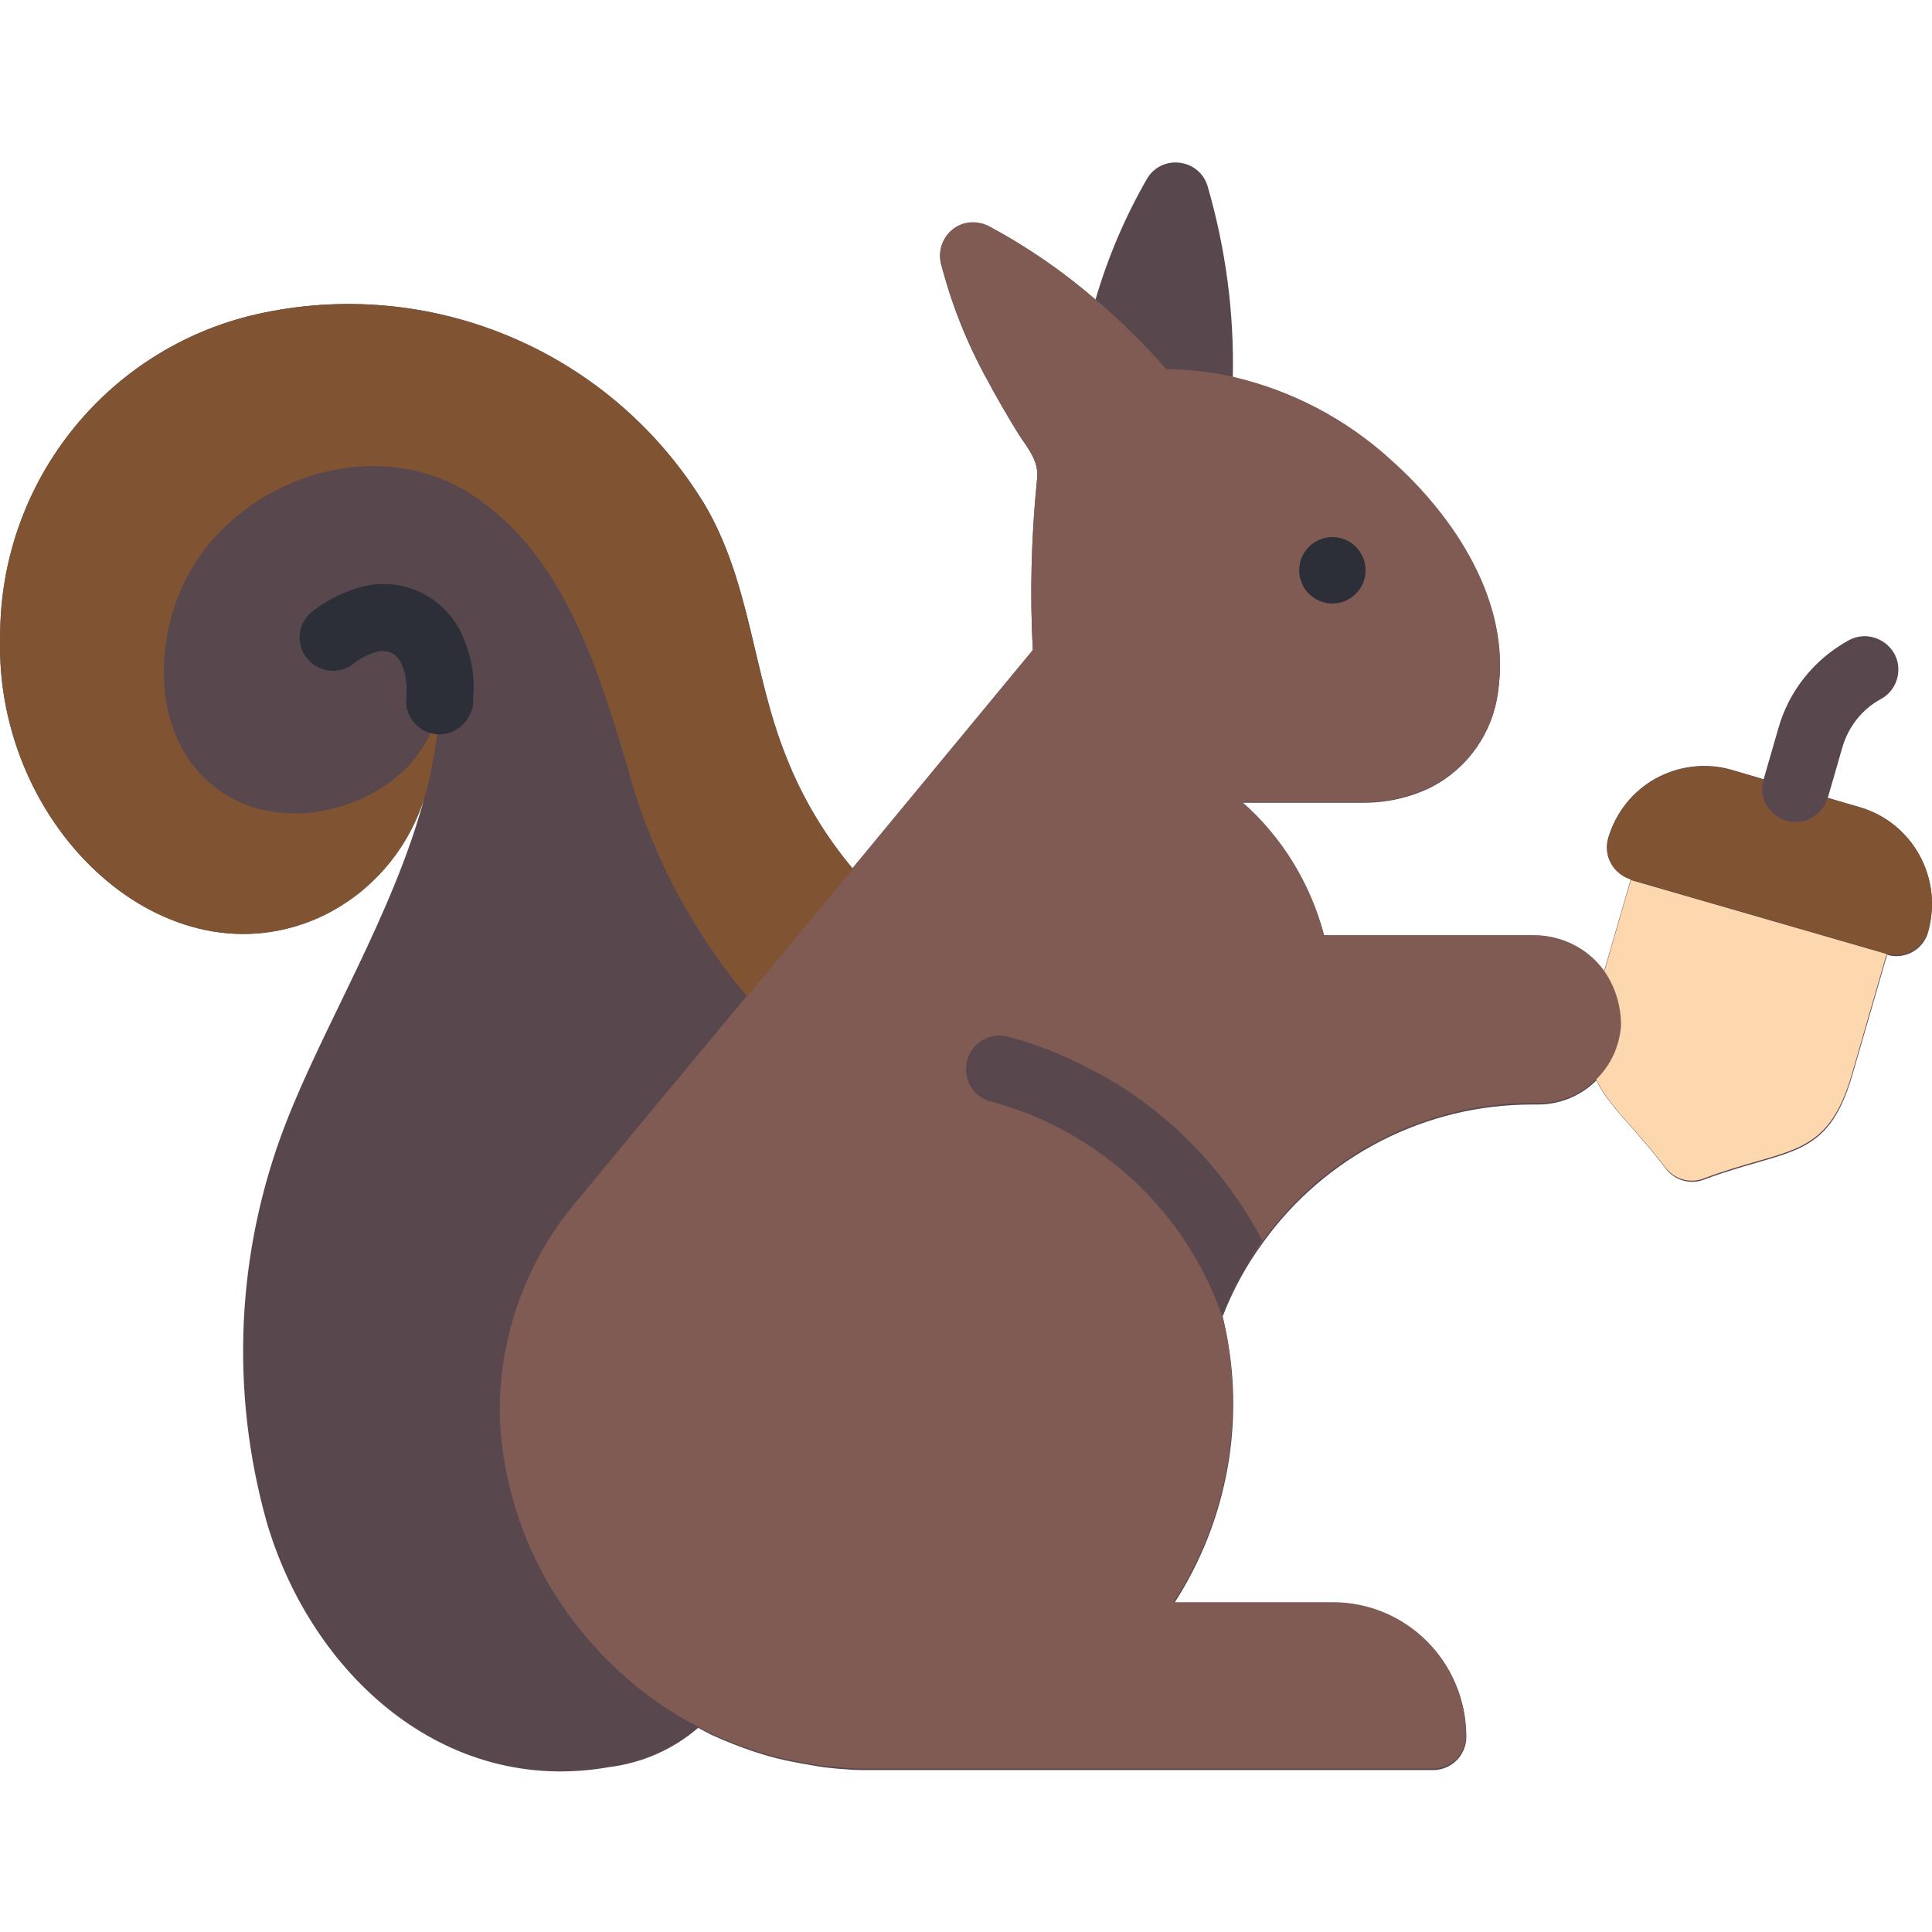 <svg height="512pt" viewBox="0 -43 512.062 512" width="512pt" xmlns="http://www.w3.org/2000/svg"><path d="m492.941 170.922-8.5-2.5 3.898-13.5c1.602-5.398 5.199-10 10.199-12.699 2.801-1.5 4.5-4.402 4.602-7.602.102-3.199-1.602-6.098-4.301-7.699-2.699-1.602-6.098-1.699-8.801-.199-9.098 5-15.797 13.301-18.598 23.301l-3.902 13.5-8.5-2.5c-6.699-2-14-1.102-20.098 2.199-6.199 3.398-10.699 9.098-12.699 15.801-1.402 4.699 1.297 9.598 6 10.898l-7.102 24.5v.102c-4.5-6-11.602-9.5-19-9.5h-55.199c-3.602-13.703-11.102-26-21.699-35.301h31.699c6.398.098 12.699-1.301 18.398-4.102 9.699-5 16.301-14.398 17.699-25.199 3.5-23.602-11.598-46.301-28.398-61.398-11.898-10.801-26.301-18.301-41.898-22 .398-17.203-1.902-34.301-6.703-50.801-1-3.301-3.898-5.699-7.297-6.102-3.402-.5-6.801 1.102-8.602 4-5.898 10.199-10.5 21-13.801 32.301-8.598-7.5-18.098-14-28.199-19.398-3-1.602-6.699-1.301-9.5.699-2.699 2.098-4 5.5-3.301 8.898 2.801 10.902 6.902 21.301 12.402 31.199 2.598 4.902 5.297 9.5 8.199 14.203 2.598 4 5.598 7.199 4.898 12.297-1.5 15-1.898 30-1.098 45l-47.703 57.902c-7.5-8.902-13.5-19-17.699-29.801-8.801-21.898-9.398-46.199-21.598-66.801-24.402-39.898-71-60.199-116.703-50.801-40.797 8.301-70.098 44.203-70 85.902-1.598 50.898 44.301 93.398 85.5 74 12.902-6.301 22.602-17.602 26.902-31.199-8.102 30.398-26.902 60.598-36.902 86.699-12.898 33.598-14.598 70.301-4.898 105 11.699 40.199 46.898 72.898 90.898 65.098 8.703-1.098 16.902-4.699 23.5-10.398 1.102.602 2.203 1.199 3.402 1.801 3.699 1.699 7.5 3.199 11.398 4.5 2.699.898 5.5 1.699 8.301 2.301 2.801.598 5.602 1.098 8.602 1.598 1.098.199 2 .301 3 .402.598.098 1.297.098 1.898.199l4.102.301c1.297.098 2.598.098 4 .098h150.098c4.902 0 8.801-4 8.801-8.801 0-19.5-15.801-35.297-35.301-35.297h-42.199c14.398-22.203 19.199-49.203 13.199-74.902-.098-.398-.199-.801-.301-1.199 2.703-7 6.301-13.602 10.703-19.602 16.5-23 43.199-36.699 71.5-36.598h1.398c5.801 0 11.398-2.301 15.5-6.402.398.902.898 1.801 1.398 2.602 3.602 5.801 9.801 11.301 16.902 20.699 2.301 3.199 6.5 4.402 10.199 3 22.199-8.398 32.699-4.898 39.301-27.699l9.199-31.801-19.102-5.598 19.102 5.5c2.199.699 4.699.398 6.699-.703 2-1.098 3.602-3 4.199-5.297 4-14.301-4.098-29-18.098-33.102zm0 0" fill="#59474e"/><path d="m500.039 209.82-9.199 31.801c-6.598 22.801-17.098 19.301-39.301 27.699-3.699 1.402-7.797.203-10.199-3-7.199-9.398-13.301-14.797-16.898-20.699-.5-.898-1-1.801-1.402-2.598l2.102-28.301 7.102-24.5zm0 0" fill="#fdd7ad"/><path d="m459.039 161.121 33.902 9.801c14 4.102 22.098 18.801 18.098 32.801-1.398 4.699-6.297 7.398-10.898 6l-67.801-19.602c-4.699-1.398-7.398-6.301-6-10.898 3.902-14.102 18.602-22.199 32.699-18.102zm0 0" fill="#805333"/><path d="m475.941 174.82c-2.801 0-5.402-1.297-7.102-3.5-1.699-2.199-2.199-5.098-1.398-7.797l3.898-13.5c2.801-9.902 9.5-18.301 18.602-23.301 4.301-2.402 9.598-.801 12 3.5 2.398 4.301.801 9.598-3.5 12-5 2.699-8.602 7.301-10.199 12.699l-3.902 13.5c-1 3.801-4.5 6.398-8.398 6.398zm0 0" fill="#59474e"/><path d="m429.641 228.621c-.699 11.699-10.398 20.801-22.102 20.699h-1.398c-28.301 0-55 13.602-71.5 36.602-4.398 6-8 12.602-10.699 19.602.098.398.199.797.301 1.199 5.898 25.699 1.199 52.801-13.203 74.898h42.203c19.5 0 35.297 15.801 35.297 35.301 0 4.898-4 8.801-8.797 8.801h-150.203c-1.297 0-2.598 0-4-.102l-4.098-.301c-.602-.098-1.301-.098-1.902-.199-1-.098-1.898-.199-3-.398-2.898-.402-5.699-1-8.598-1.602-2.801-.598-5.602-1.398-8.301-2.301-3.898-1.297-7.699-2.797-11.398-4.5-1.102-.5-2.203-1.098-3.402-1.797-3.898-2-7.699-4.301-11.301-6.902-1.098-.801-2.297-1.699-3.398-2.5-3.301-2.598-6.5-5.5-9.5-8.5-2-2-3.898-4.098-5.699-6.301-13-15.398-20.801-34.598-22.301-54.699 0-.398-.102-.801-.102-1.098-.898-21.602 6.301-42.801 20.402-59.301l22.801-27.602.098-.098 22.199-26.703 25.902-31.297 2.098-2.602 47.703-57.699c-.801-15-.402-30.102 1.098-45 .699-5-2.398-8.301-4.898-12.301-2.902-4.699-5.602-9.398-8.199-14.199-5.402-9.801-9.602-20.301-12.402-31.199-.699-3.402.602-6.801 3.301-8.902 2.699-2.098 6.398-2.301 9.5-.699 10.102 5.398 19.5 11.898 28.199 19.398 6.699 5.703 13 11.902 18.801 18.5 5.898 0 11.801.703 17.602 2 15.598 3.602 30.098 11.203 41.898 22 16.898 15 32 37.801 28.398 61.402-1.398 10.801-8 20.199-17.699 25.199-5.699 2.801-12 4.301-18.398 4.102h-31.699c10.598 9.297 18.098 21.598 21.699 35.297h55.199c6.199-.098 12.301 2.301 16.699 6.703 4.402 4.398 6.801 10.797 6.801 17.098zm0 0" fill="#7f5b53"/><path d="m323.941 305.523c.098.398.199.797.301 1.199-6.102-18.102-17.801-33.801-33.5-44.699-8.5-6-18-10.402-28.102-13.102-3.102-.801-5.5-3.102-6.301-6.199-.801-3 0-6.301 2.199-8.602 2.203-2.301 5.5-3.199 8.5-2.398 7.5 1.898 14.703 4.801 21.5 8.398 4.301 2.102 8.402 4.602 12.301 7.301 14.102 9.898 25.699 23 33.699 38.301-4.297 6.301-7.898 12.898-10.598 19.801zm0 0" fill="#59474e"/><path d="m361.941 108.121c0 4.859-3.941 8.801-8.801 8.801s-8.801-3.941-8.801-8.801 3.941-8.801 8.801-8.801 8.801 3.941 8.801 8.801zm0 0" fill="#2c2f38"/><path d="m226.039 187.223-2.098 2.598-25.902 31.301c-15.098-18-26-39-32-61.699-7.797-26-16.898-55.699-41.098-71.398-24-15.602-57.699-5.602-73 17.797-12.902 19.703-12.699 52.402 11.301 63.602 20.199 9.398 50.398-3.199 53.199-26.602-.102 6-.801 12-2.102 17.902-.5 2.598-1.098 5.199-1.898 7.801-4.301 13.699-14 25-26.902 31.199-41.098 19.398-87-23-85.5-74-.098-41.699 29.203-77.602 70-85.902 45.703-9.398 92.301 10.801 116.602 50.703 12.301 20.699 12.801 44.898 21.602 66.797 4.297 10.902 10.297 21 17.797 29.902zm0 0" fill="#805333"/><path d="m116.34 143.82h-.098c-.5-.098-.902-.598-.902-1.098.102-.602.102-1.102.102-1.699 0-.602.398-1 1-1 .5 0 1 .398 1 1 0 .699 0 1.297-.102 2 0 .398-.5.797-1 .797zm0 0"/><path d="m116.441 151.621c-.402 0-.801 0-1.199-.098-4.801-.703-8.203-5.102-7.5-9.902 0-.199 0-1.098 0-1.301.098-2.297-.203-4.699-1.102-6.898-.5-1.398-1.398-2.5-2.602-3.301-1.297-.598-2.797-.801-4.098-.398-2.301.598-4.5 1.699-6.301 3.199-2.5 2-6 2.398-8.898 1.102-3-1.301-5-4.102-5.301-7.301-.301-3.199 1.199-6.301 3.898-8.102 3.801-2.898 8.199-5 12.801-6.199 5.602-1.398 11.5-.602 16.602 2.199 4.797 2.699 8.598 7.102 10.5 12.402 1.797 4.598 2.598 9.5 2.199 14.5 0 .797 0 1.598-.102 2.398-.801 4.398-4.5 7.699-8.898 7.699zm0 0" fill="#2c2f38"/></svg>